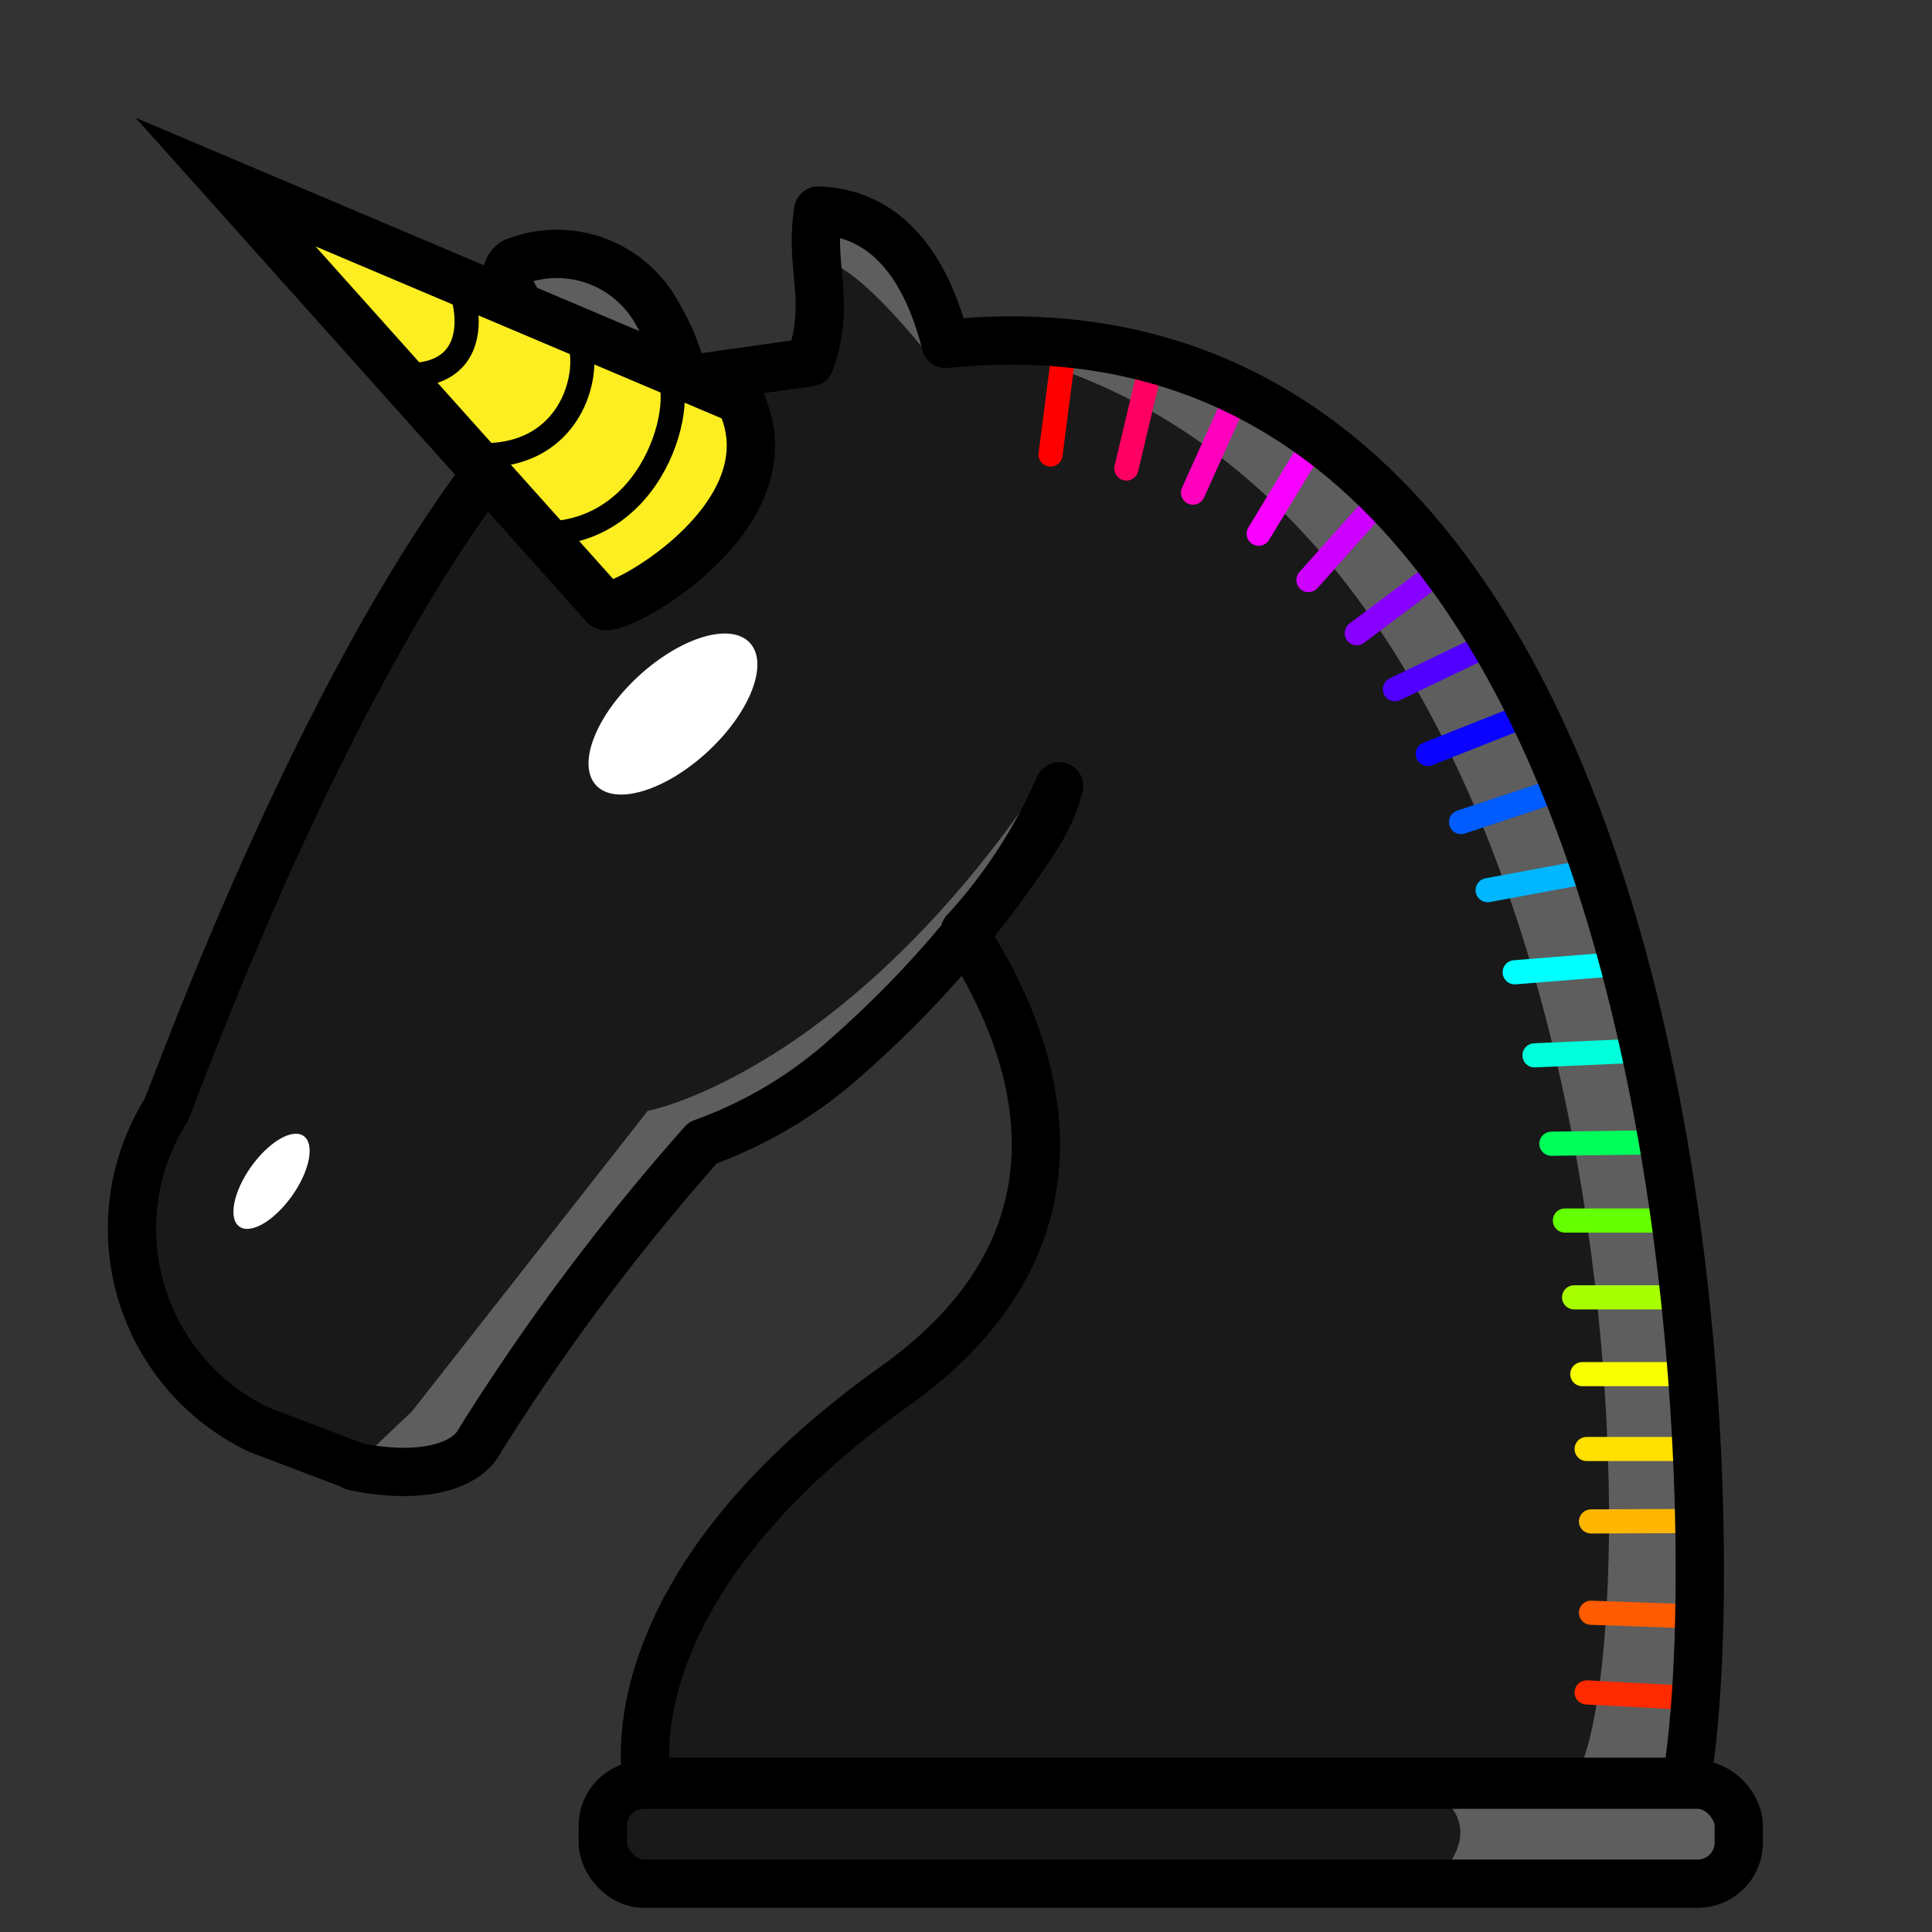<svg id="Calque_1" data-name="Calque 1" xmlns="http://www.w3.org/2000/svg" viewBox="0 0 40 40"><rect x="0" y="0" width="40" height="40" fill="#333333" stroke="none"/><defs><style>.cls-1,.cls-2{fill:#191919;}.cls-1,.cls-25,.cls-26,.cls-27,.cls-4{fill-rule:evenodd;}.cls-10,.cls-11,.cls-12,.cls-13,.cls-14,.cls-15,.cls-16,.cls-17,.cls-18,.cls-19,.cls-20,.cls-21,.cls-22,.cls-23,.cls-24,.cls-3,.cls-4,.cls-5,.cls-6,.cls-7,.cls-8,.cls-9{fill:#fff;}.cls-4{opacity:0.3;}.cls-5{stroke:red;}.cls-10,.cls-11,.cls-12,.cls-13,.cls-14,.cls-15,.cls-16,.cls-17,.cls-18,.cls-19,.cls-20,.cls-21,.cls-22,.cls-23,.cls-24,.cls-25,.cls-28,.cls-5,.cls-6,.cls-7,.cls-8,.cls-9{stroke-linecap:round;stroke-linejoin:round;}.cls-10,.cls-11,.cls-12,.cls-13,.cls-14,.cls-15,.cls-16,.cls-17,.cls-18,.cls-19,.cls-20,.cls-21,.cls-22,.cls-23,.cls-24,.cls-27,.cls-5,.cls-6,.cls-7,.cls-8,.cls-9{stroke-width:0.5px;}.cls-6{stroke:#ff0062;}.cls-7{stroke:#ff00bd;}.cls-8{stroke:#f800ff;}.cls-9{stroke:#cd00ff;}.cls-10{stroke:#80f;}.cls-11{stroke:#5000ff;}.cls-12{stroke:#0903ff;}.cls-13{stroke:#005cff;}.cls-14{stroke:#00b7ff;}.cls-15{stroke:aqua;}.cls-16{stroke:#00ffda;}.cls-17{stroke:#00ff5b;}.cls-18{stroke:#64ff00;}.cls-19{stroke:#a8ff00;}.cls-20{stroke:#f9ff00;}.cls-21{stroke:#ffe000;}.cls-22{stroke:#ffb600;}.cls-23{stroke:#ff5b00;}.cls-24{stroke:#ff2a00;}.cls-25,.cls-27,.cls-28{fill:none;}.cls-25,.cls-26,.cls-27,.cls-28{stroke:#000;}.cls-26{fill:#fcee21;}.cls-26,.cls-27{stroke-miterlimit:10;}</style></defs><path class="cls-1" d="M7.33,30.36c1.23.26,2.3.08,2.62-.56a46.19,46.19,0,0,1,4.6-6.14,9,9,0,0,0,3-1.8,21.86,21.86,0,0,0,3.94-4.58,3.83,3.83,0,0,0,.44-1,10.94,10.94,0,0,1-1.95,3c-.21,0,4.27,5.35-1.47,9.43-6,4.28-5.11,8.18-5.11,8.18H34.91c.93-5.06.43-31.37-15.33-29.77-.47-1.86-1.41-2.72-2.64-2.76-.19,1.21.28,1.85-.17,3.14l-2.62.37a4.18,4.18,0,0,0-.51-1.32,2.37,2.37,0,0,0-3-1.12c-.54.4.62,1.22.81,2.51,0,.12-.16.23-.09.33C7.1,12.67,3.54,22.85,3.43,23A4.61,4.61,0,0,0,5.36,29.6l2,.76"/><rect class="cls-2" x="12.42" y="36.95" width="23.52" height="2.05" rx="0.85"/><ellipse class="cls-3" cx="5.62" cy="24.46" rx="1.15" ry="0.52" transform="translate(-17.58 14.89) rotate(-54.65)"/><path class="cls-4" d="M20,6.82l5.31.78L30.25,12l3,6.84,1.9,11.62L35,36.62l-.64.33h-1.9C34.19,35.88,34.64,10,20.18,7.16L20,6.82"/><line class="cls-5" x1="22.04" y1="7.17" x2="21.75" y2="9.41"/><line class="cls-6" x1="23.84" y1="7.51" x2="23.32" y2="9.7"/><line class="cls-7" x1="25.63" y1="8.14" x2="24.7" y2="10.2"/><line class="cls-8" x1="27.23" y1="9.12" x2="26.06" y2="11.05"/><line class="cls-9" x1="28.59" y1="10.33" x2="27.09" y2="12.01"/><line class="cls-10" x1="29.9" y1="11.75" x2="28.09" y2="13.11"/><line class="cls-11" x1="30.92" y1="13.29" x2="28.88" y2="14.27"/><line class="cls-12" x1="31.66" y1="14.78" x2="29.56" y2="15.61"/><line class="cls-13" x1="32.39" y1="16.31" x2="30.25" y2="17.02"/><line class="cls-14" x1="33.02" y1="18.02" x2="30.8" y2="18.43"/><line class="cls-15" x1="33.61" y1="19.95" x2="31.36" y2="20.13"/><line class="cls-16" x1="34.03" y1="21.75" x2="31.77" y2="21.85"/><line class="cls-17" x1="34.38" y1="23.65" x2="32.12" y2="23.68"/><line class="cls-18" x1="34.66" y1="25.27" x2="32.4" y2="25.27"/><line class="cls-19" x1="34.85" y1="26.86" x2="32.59" y2="26.86"/><line class="cls-20" x1="35.02" y1="28.45" x2="32.76" y2="28.45"/><line class="cls-21" x1="35.11" y1="30" x2="32.85" y2="30"/><line class="cls-22" x1="35.19" y1="31.49" x2="32.94" y2="31.5"/><line class="cls-23" x1="35.19" y1="33.47" x2="32.94" y2="33.39"/><line class="cls-24" x1="35.1" y1="35.16" x2="32.85" y2="35.04"/><path class="cls-4" d="M11,6.28v-1h1a5.1,5.1,0,0,1,2.25,3L14,8.39C13.46,7.69,11.65,5.77,11,6.28Z"/><path class="cls-4" d="M16.74,5.44v-1h1a5.14,5.14,0,0,1,2.25,3l-.58.15S17.41,4.93,16.74,5.44Z"/><path class="cls-4" d="M29.56,37h5.1l1.27.45v1.21l-.87.39h-5.5S31.08,37.92,29.56,37Z"/><ellipse class="cls-3" cx="13.93" cy="14.78" rx="2.17" ry="1.06" transform="translate(-6.33 13.4) rotate(-42.79)"/><path class="cls-4" d="M8.53,29.22,13.41,23s4.18-.78,8.35-7.12l.21.4-1.95,3-2,2.51-2.87,1.83-.88.33L9.58,30.19l-1.3.28-.95-.11Z"/><path class="cls-25" d="M7.33,30.36c1.23.26,2.3.08,2.62-.56a46.19,46.19,0,0,1,4.6-6.14,9,9,0,0,0,3-1.8,21.86,21.86,0,0,0,3.94-4.58,3.83,3.83,0,0,0,.44-1,10.94,10.94,0,0,1-1.95,3c-.21,0,4.27,5.35-1.47,9.43-6,4.28-5.11,8.18-5.11,8.18H34.91c.93-5.06.43-31.37-15.33-29.77-.47-1.86-1.41-2.72-2.64-2.76-.19,1.21.28,1.85-.17,3.14l-2.62.37a4.18,4.18,0,0,0-.51-1.32,2.37,2.37,0,0,0-3-1.12c-.54.4.62,1.22.81,2.51,0,.12-.16.23-.09.33C7.1,12.67,3.54,22.85,3.43,23A4.61,4.61,0,0,0,5.36,29.6l2,.76"/><path class="cls-26" d="M15.32,8.28,4.67,3.77l7.83,8.75C12.56,12.82,16.52,10.74,15.32,8.28Z"/><path class="cls-27" d="M13.71,7.6c.61.33,0,3.49-2.53,3.45"/><path class="cls-27" d="M11.64,6.72c.77,0,.66,2.94-1.92,2.69"/><path class="cls-27" d="M9.36,5.76c.17-.15,1,2.16-1.13,2"/><rect class="cls-28" x="12.48" y="36.95" width="23.52" height="2.05" rx="0.85"/></svg>
